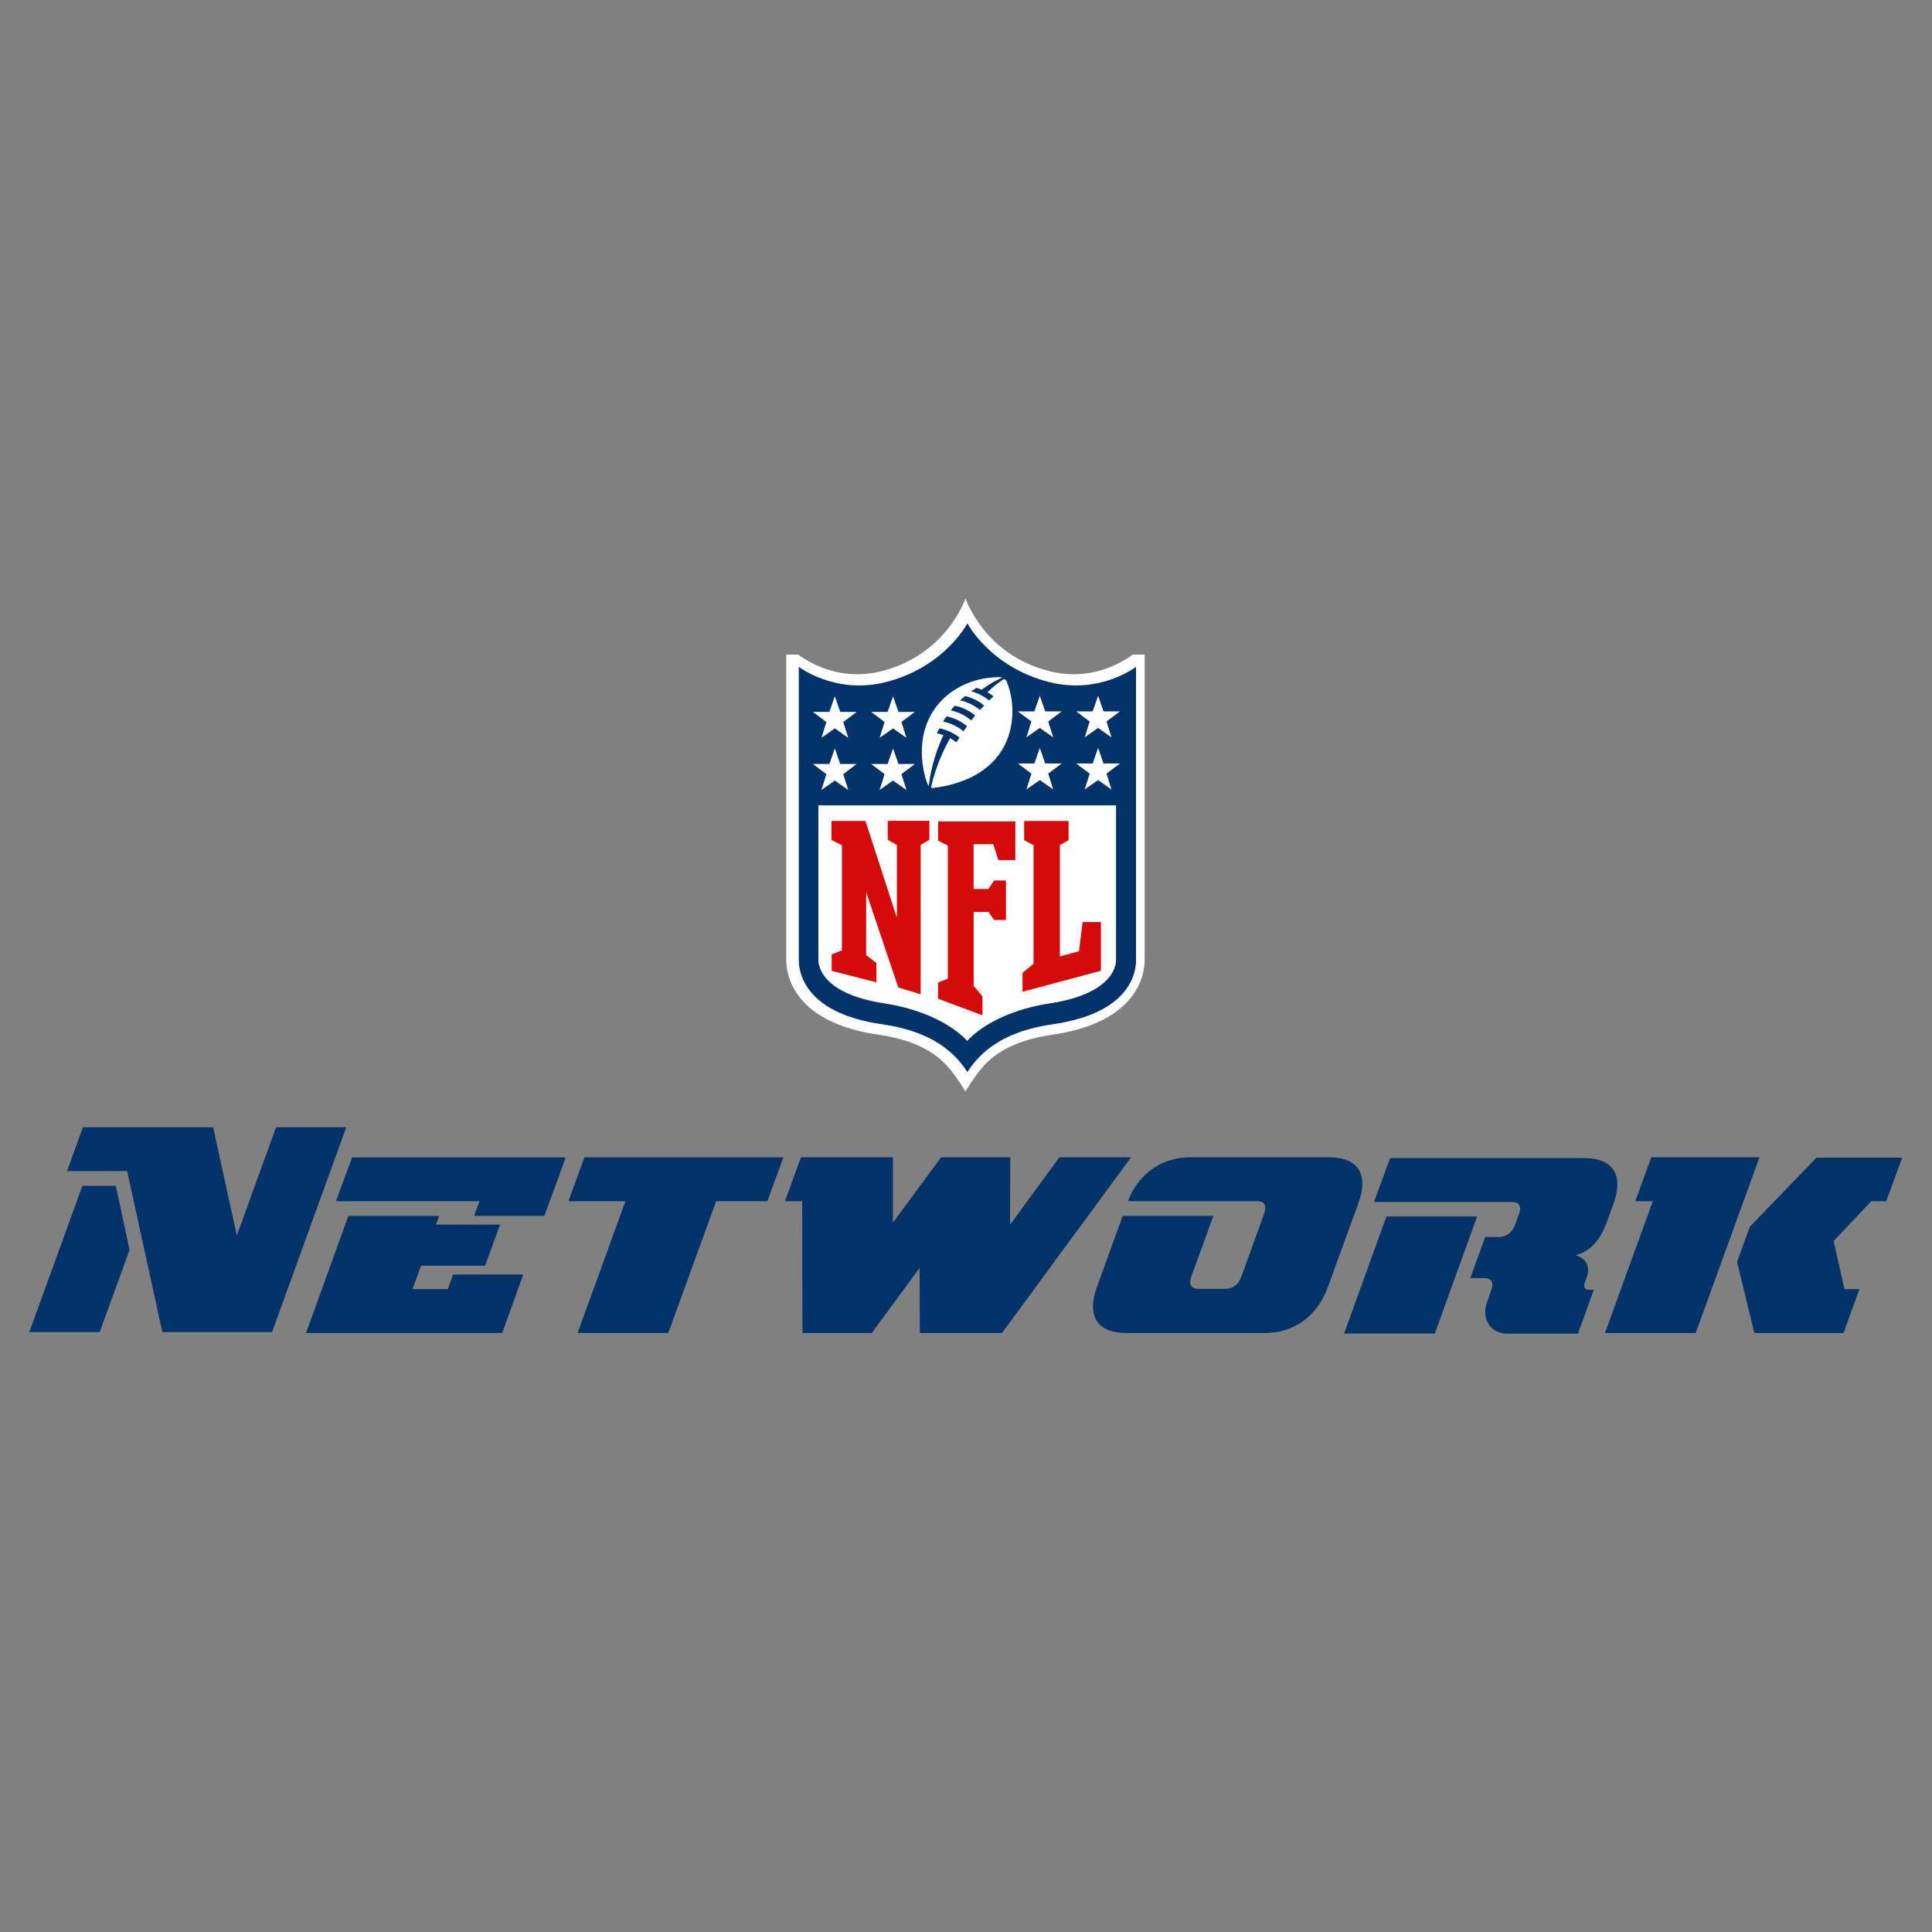 <?xml version="1.0" encoding="UTF-8"?>
<svg id="Layer_1" data-name="Layer 1" xmlns="http://www.w3.org/2000/svg" viewBox="0 0 500 500">
  <rect x="0" y="0" width="500" height="500" fill="#808080" stroke="none"/>
  <defs>
    <style>
      .cls-1 {
        fill: #013369;
      }

      .cls-1, .cls-2, .cls-3 {
        stroke-width: 0px;
      }

      .cls-2 {
        fill: #fff;
      }

      .cls-3 {
        fill: #d50a0a;
      }
    </style>
  </defs>
  <path class="cls-2" d="M293.19,169.4c-3.99,2.85-11.58,6.76-21.42,4.34-17.06-4.18-21.9-18.88-21.9-18.88,0,0-4.86,14.68-21.9,18.88-9.84,2.42-17.45-1.49-21.42-4.34h-3.07v79.1c0,1.99.49,5.94,3.73,9.92,4.01,4.86,10.79,8.01,20.15,9.36,7.48,1.08,13.01,3.43,16.9,7.19,2.86,2.75,5.59,7.54,5.59,7.54,0,0,2.82-4.88,5.59-7.55,3.9-3.74,9.44-6.1,16.9-7.18,9.36-1.36,16.18-4.52,20.15-9.36,3.24-3.94,3.73-7.88,3.74-9.92v-79.09h-3.09"/>
  <path class="cls-1" d="M293.99,172.57s-9.28,7.24-22.37,3.97c-15.31-3.82-21.26-15.23-21.26-15.23,0,0-5.93,11.42-21.18,15.23-13.09,3.28-22.45-3.97-22.45-3.97v76c0,2.58,1.08,13.57,21.5,16.5,8.09,1.17,14.12,3.76,18.48,7.93,1.38,1.33,2.61,2.81,3.65,4.42,1.04-1.61,2.26-3.09,3.65-4.42,4.34-4.17,10.39-6.76,18.49-7.93,20.47-2.96,21.5-13.88,21.5-16.5v-76Z"/>
  <path class="cls-2" d="M250.35,269.36s5.93-7.33,21.34-9.68c17.69-2.72,17.14-11.03,17.14-11.42v-39.83h-77.03v39.84c0,.42-.51,8.73,17.14,11.42,15.39,2.38,21.34,9.68,21.34,9.68"/>
  <path class="cls-3" d="M232.11,237.63v-18.96l-2.37-1.33v-4.91h10.79v4.91l-2.26,1.33v38.64l-5.78-1.73-8.33-24.67v16.26l2.65,2.04v5.01l-11.58-2.96v-4.26l2.65-1.05v-27.21l-2.71-1.36v-4.91h8.81l8.17,25.15M251.94,255.08l2.32,2.77v4.91l-11.5-4.29v-4.16l2.54-1.05v-34.43l-2.52-1.28v-4.97h19.99v10h-4.39l-1.33-4.1h-5.08v11.58h3.82l1.49-2.2h3.06v10.23h-3.06l-1.44-2.08h-3.86v19.04M264.63,256.67v-4.92l2.85-2.33v-30.7l-2.43-1.28v-4.97h11.5v4.97l-2.25,1.28v28.8l4.94-1.34.94-7.55h4.74v12.61l-20.31,5.43"/>
  <path class="cls-2" d="M213.86,200.34l-3.48-2.62h4.26l1.41-4.03,1.41,4.03h4.25l-3.48,2.62,1.29,4.1-3.47-2.43-3.46,2.43,1.28-4.1ZM228.93,200.34l-3.48-2.62h4.26l1.41-4.03,1.4,4.03h4.25l-3.48,2.62,1.29,4.1-3.47-2.43-3.46,2.43,1.28-4.1M213.86,186.85l-3.48-2.61h4.26l1.41-4.04,1.41,4.04h4.25l-3.48,2.61,1.29,4.1-3.47-2.44-3.46,2.44,1.28-4.1ZM228.93,186.85l-3.48-2.61h4.26l1.41-4.04,1.4,4.04h4.25l-3.48,2.61,1.29,4.1-3.47-2.44-3.46,2.44,1.28-4.1M287.64,204.31l-3.46-2.43-3.46,2.43,1.28-4.1-3.47-2.62h4.26l1.4-4.03,1.4,4.03h4.26l-3.48,2.62,1.28,4.1M272.57,204.31l-3.46-2.43-3.47,2.43,1.28-4.1-3.49-2.62h4.26l1.41-4.03,1.4,4.03h4.26l-3.48,2.62,1.28,4.1M287.64,190.82l-3.46-2.44-3.46,2.44,1.28-4.1-3.47-2.61h4.26l1.4-4.04,1.4,4.04h4.26l-3.48,2.61,1.28,4.1M272.57,190.82l-3.46-2.44-3.47,2.44,1.28-4.1-3.49-2.61h4.26l1.41-4.04,1.4,4.04h4.26l-3.48,2.61,1.28,4.1M259.87,175.75s-1.81.94-4.32,3.41c.57.33,1.21.77,1.56,1.08-.38.32-.76.7-1.13,1.05-1.35-1.13-2.95-1.94-4.66-2.36.44-.3.91-.62,1.36-.9.71.17,1.4.46,1.4.46,2.84-2.17,5.3-3.11,5.3-3.11,0,0-.28-.14-1.05-.13-11.19.15-21.5,8.49-19.52,22.77.21,1.51.8,4.28,1.55,5.47.25-2.38,1.14-7.63,3.8-13.25-.55-.2-1.12-.35-1.7-.46.28-.57.65-1.29.65-1.29,1.9.36,3.68,1.18,5.19,2.38-.36.58-.6.96-.77,1.27-.52-.41-1.06-.78-1.64-1.1-2.98,5.2-4.36,10.15-4.93,12.69.04.15.36.24.62.2,12.22-1.59,18.01-7.83,19.76-14.6,1.14-4.43.77-9.04-.76-12.85-.11-.26-.32-.71-.67-.68M249.36,189.27c-1.52-1.27-3.33-2.13-5.28-2.51,0,0,.55-.91.87-1.37,1.96.39,3.78,1.27,5.31,2.56-.33.46-.63.9-.9,1.33M251.36,186.45c-1.52-1.3-3.35-2.19-5.31-2.59.31-.4.68-.83,1.03-1.21,1.55.26,3.54,1.07,5.28,2.51-.35.43-.69.86-1,1.29M253.61,183.75c-1.55-1.27-3.29-2.1-5.14-2.49.45-.43.91-.78,1.31-1.12,1.81.42,3.5,1.27,4.92,2.48-.37.38-.75.76-1.09,1.14"/>
  <path class="cls-1" d="M42.02,344.73l-9.12-41.65h-15.55l4.09-11.34h33.72l6.13,28.01,10.15-28.01h18.17l-19.2,53h-28.4.02ZM7.59,344.73l13.73-37.84h8.65l3.56,16.58-7.73,21.26H7.63M146.42,299.51l-5.53,15.15h-18.17l1.36-3.79h-37.13l4.17-11.34h55.3v-.02ZM113.66,314.66l-.83,2.27h16.58l-3.86,10.63h-16.58l-2.2,6.06h9.12l1.36-3.78h18.17l-5.45,15.15h-50.77l10.95-30.31h23.48M202.75,299.51l-4.16,11.35h-13.25l-12.38,34.11h-23.48l12.38-34.11h-14.76l4.16-11.34h51.49ZM261.46,299.51l-.07,17.45,12.77-17.45h18.56l-33.4,45.46h-21.26l-.07-16.82-12.38,16.82h-17.93l-.08-34.11h-4.47l4.16-11.35h23.8v16.9l12.46-16.9h17.93M343.97,299.51c7.5,0,10.31,4.39,7.57,11.9l-7.88,21.66c-2.72,7.5-8.73,11.9-16.18,11.9h-36.02c-7.5,0-10.31-4.4-7.57-11.9l6.66-18.41h23.48l-5.75,15.79c-.68,1.97,0,3.11,1.9,3.11h6.89c1.9,0,3.41-1.06,4.17-3.11l5.97-16.5c.68-1.97,0-3.1-1.89-3.1h-33.4c2.5-6.81,8.57-11.34,16.03-11.34h36.02M384.43,320.14h3.48c1.9,0,3.41-1.13,4.16-3.1l1.05-2.88c.76-1.97,0-3.1-1.9-3.1h-35.62l4.16-11.35h50.22c7.5,0,10.31,4.4,7.57,11.9l-1.75,4.77c-1.82,4.92-4.39,7.5-8.09,8.49,2.72.68,4.01,2.95,2.87,5.9l-.45,1.21c-.38,1.06,0,1.82,1.13,1.82h1.21l-4.09,11.34h-18.17c-4.54,0-6.96-3.78-5.3-8.33l1.06-3.02c.68-1.9,0-3.03-1.9-3.03h-3.56l3.86-10.63h.02ZM347.85,345.13l10.95-30.31h23.48l-10.95,30.3h-23.48ZM492.32,299.51l-4.16,11.35h-3.86l-9.76,10.31,2.8,12.46h3.86l-4.09,11.35h-23.09l-4.47-18.41,3.33-9.12,17.22-17.85h22.29l-.09-.08ZM455.35,299.51l-16.5,45.46h-23.48l12.38-34.11h-4.55l4.16-11.35h28.01"/>
</svg>